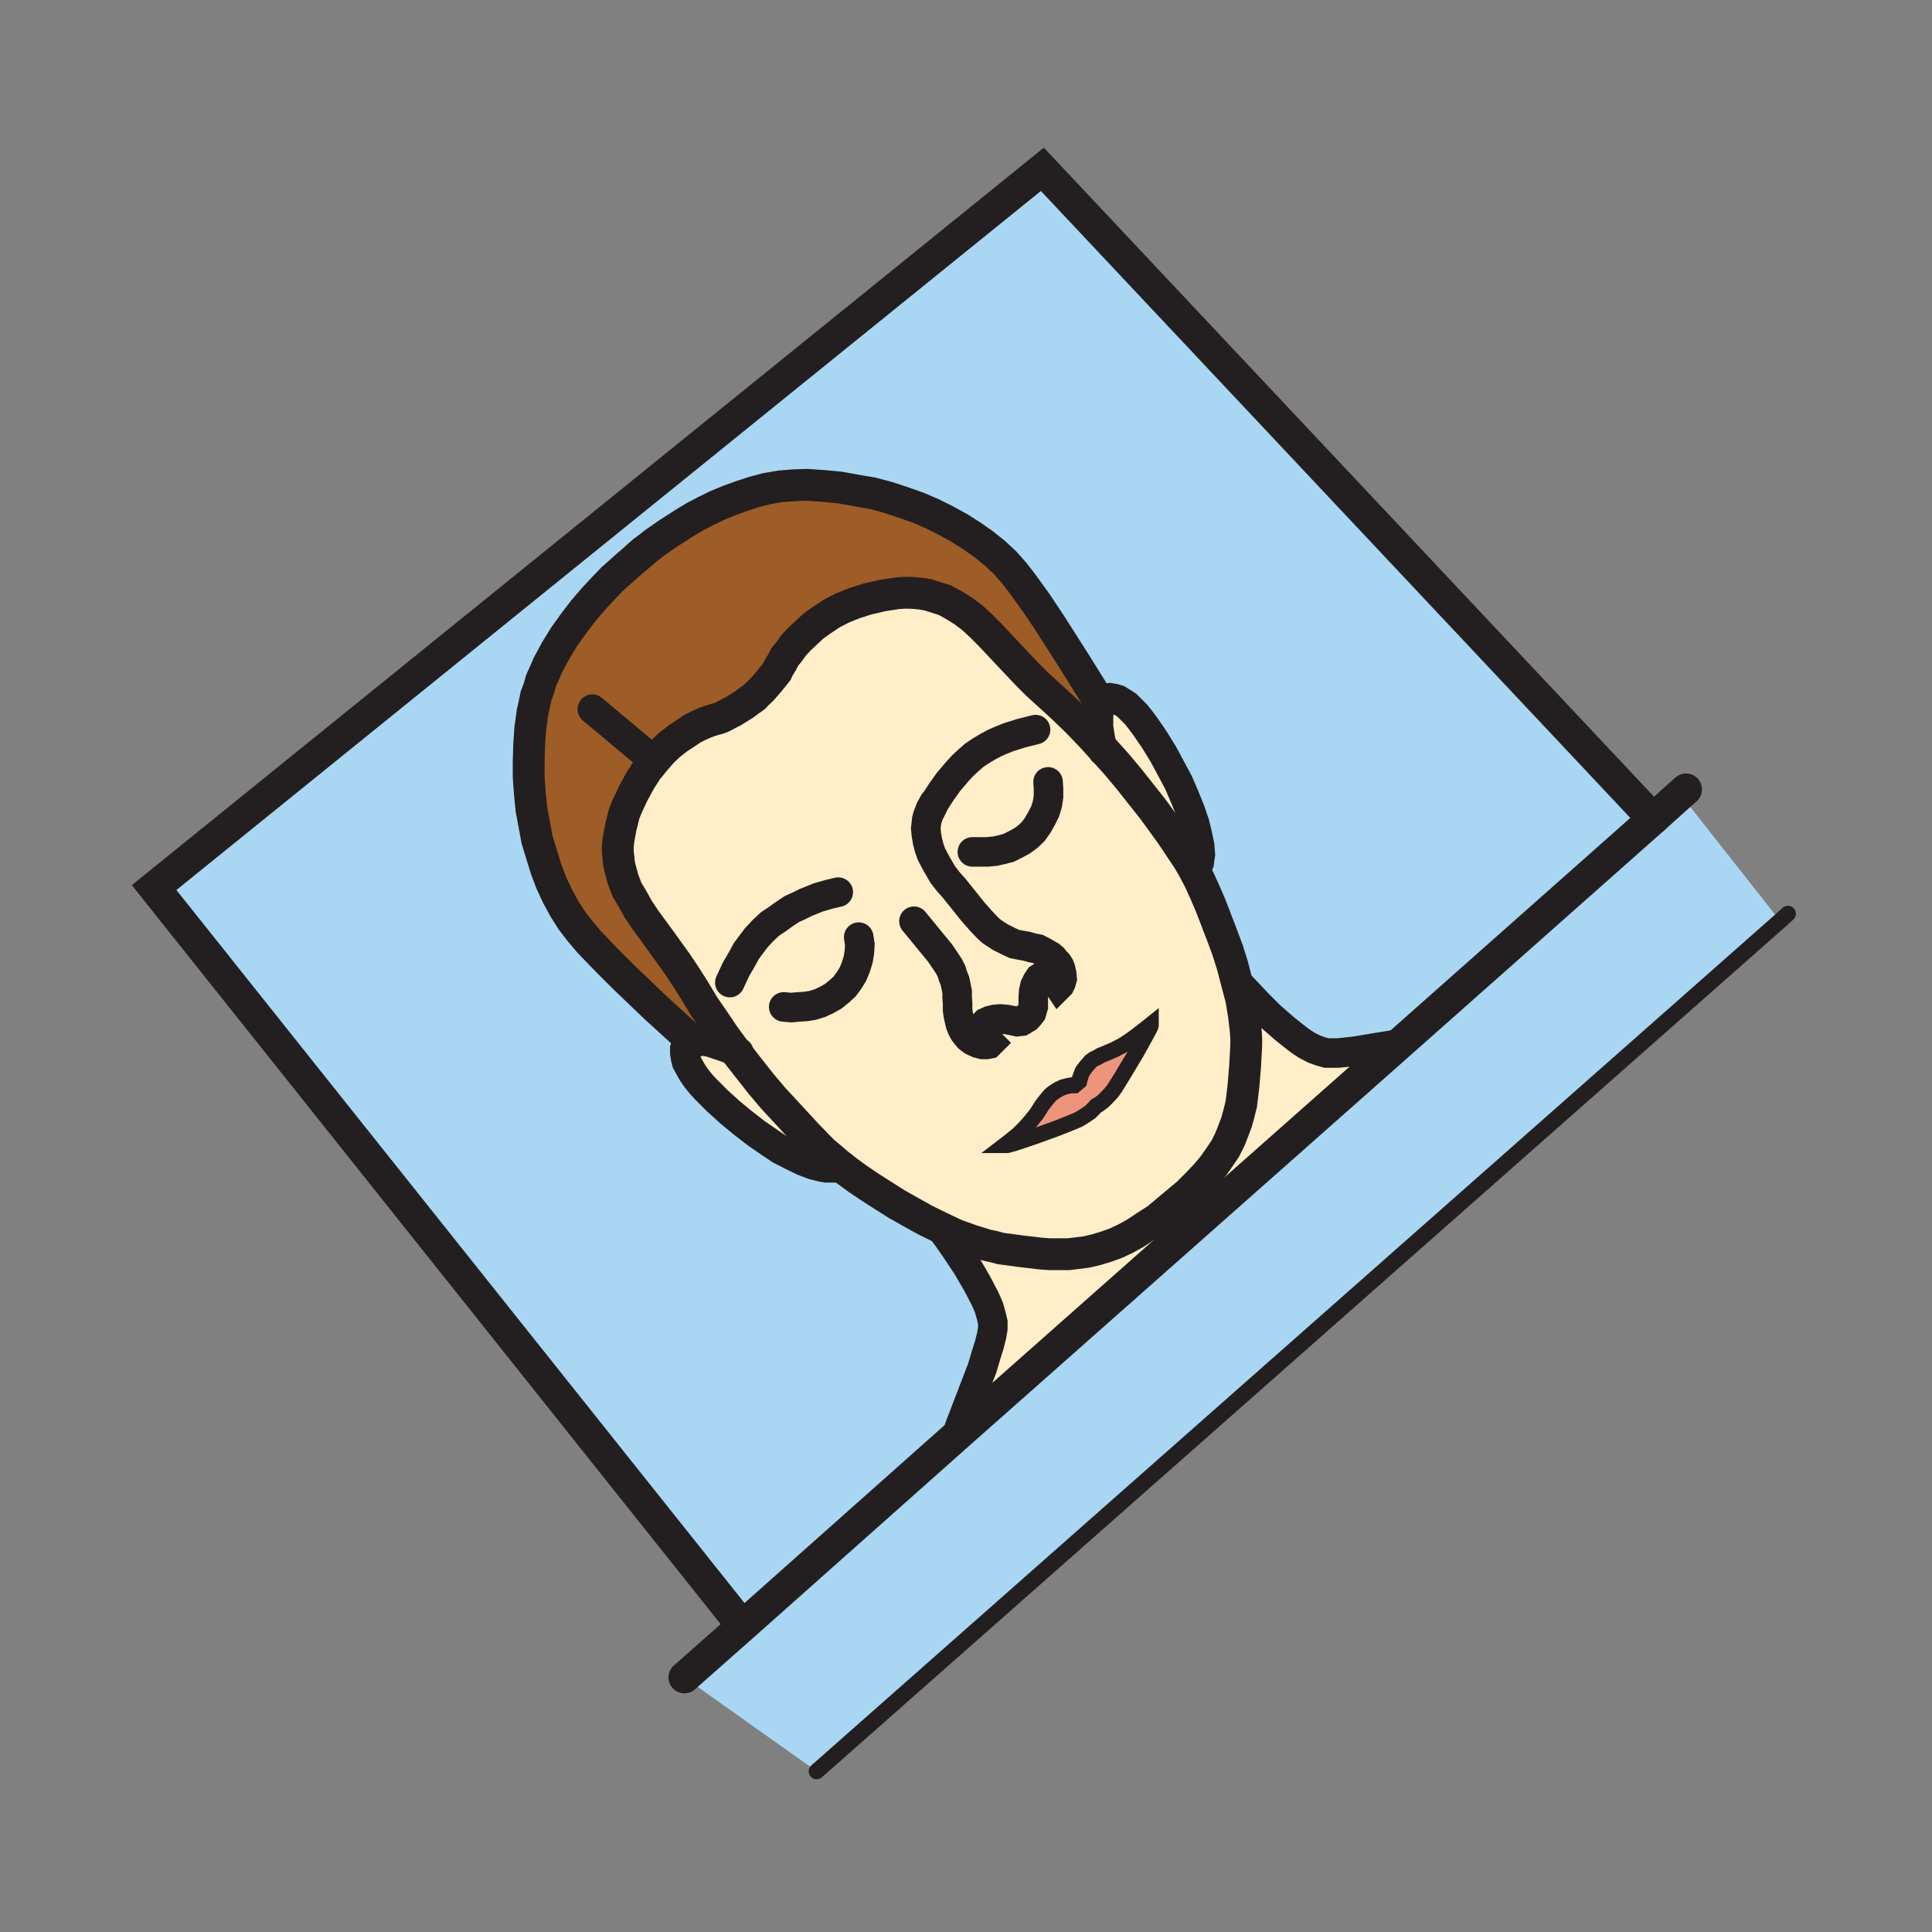 <svg id="Layer_1" xmlns="http://www.w3.org/2000/svg" viewBox="0 0 850 850" width="850" height="850"><rect x="0" y="0" width="850" height="850" fill="#808080" stroke="none"/><style>.st0{fill:#a9d7f3}.st1{fill:#9e5c26}.st2{fill:#ee947d}.st3{fill:#ffeec8}.st4,.st5,.st6{fill:none;stroke:#231f20;stroke-width:14;stroke-linecap:round;stroke-miterlimit:10}.st5,.st6{stroke-width:7}.st6{stroke-width:13}</style><path class="st0" d="M783.3 405l-424 374.3-58.2-41.3 25.7-22.7 96.5-85.8 192.3-170.2 111.7-99 12-10.8 42 53.3z"/><path class="st0" d="M458.6 74.5l268.7 285.8-111.7 99-10.5 1.7-9 1.5-7.5.8h-5l-2.8-.8-2.7-1-3.3-1.7-3-2-3.2-2.5-3.5-2.8-6.3-5.5-5.7-5.7-4.5-4.8-4.3-4.5h-.2l-1.8-7-2.2-7-2.5-6.7-2.5-6.5-2.5-6.5-2.5-5.8-2.5-5.5-2.5-4.7 1.5-.3.5-1.2.5-1.3.2-1.7.3-1.8-.3-4-1-4.7-1.2-5-2-5.8-2.3-5.7-2.7-6.3-3.3-6.2-3.5-6.5-4-6.5-4-5.8-2-2.7-2-2.5-2-2-2-2-2-1.3-2-1.2-1.7-.5-1.8-.3-1.5.3-1 .7-.7.8-.8 1.2-3.7-6.2-7.8-12.5-10.7-16.8-6-9-6.5-9-3.5-4.5-4-4.5-4.5-4.2-5-4-5-3.5-5.5-3.5-6-3.3-6-3-6.3-2.7-6.5-2.3-6.7-2.2-6.8-1.8-7-1.2-7.2-1.3-7.3-.7-7.2-.5-6 .2-6 .5-5.8 1-5.7 1.5-5.5 1.8-5.5 2-5.3 2.2-4.7 2.3-4.8 2.5-4.2 2.5-7.8 5-6 4.2-4.5 3.5-1.7 1.5-5 4.3-7.3 6.5-4 4.2-4.2 4.5-4.3 5-4.2 5.5-4.3 6-3.7 6-3.5 6.5-1.5 3.5-1.5 3.3-1 3.5-1.3 3.5-.7 3.5-.8 3.5-1 7.2-.5 7.3-.2 7v7.2l.5 7 .7 7 1.3 7 1.2 6.5 2 6.5 2 6.5 2.3 6 2.7 5.8 3 5.5 3.3 5.2 3.7 4.8 3.8 4.5 7.7 8 7.5 7.5 14.3 13.7 11 10 5.5 4.8-1.3.5-1 .5-1 1-.5 1.2v1.8l.3 2 .5 2 1.2 2.2 1.3 2.3 1.7 2.5 2 2.5 2.3 2.5 5 5 5.5 5 5.7 4.7 5.8 4.5 5.5 3.8 5.2 3.5 5.3 2.7 4.7 2.3 4.5 1.7 4 1 1.8.3h3l1.2-.5.8-1.3 4.2 3.3 4.8 3.5 5.2 3.5 5.8 3.7 6 3.8 6.2 3.5 6.3 3.5 6.5 3.2 3.7 5 3.8 5.5 4.5 6.8 4.2 7.2 2 3.8 1.8 3.5 1.5 3.5 1 3.5.7 3v2.7l-.5 3-1 4-1.5 4.8-1.7 5.7-4.8 12.5-5.2 13.5 1.2 1.5-96.5 85.8-1-1-258-323.8z"/><path class="st1" d="M283.3 242.5l4.5-3.5 6-4.2 7.8-5 4.2-2.5 4.8-2.5 4.7-2.3 5.3-2.2 5.5-2 5.5-1.8 5.7-1.5 5.8-1 6-.5 6-.2 7.2.5 7.3.7 7.2 1.3 7 1.2 6.8 1.8 6.7 2.2 6.5 2.3 6.3 2.7 6 3 6 3.3 5.5 3.5 5 3.5 5 4 4.5 4.2 4 4.5 3.5 4.5 6.5 9 6 9 10.7 16.8 7.8 12.5 3.7 6.2-.7 2-.3 2.5v5.3l.8 5.2.7 4-5.2-5.7-5.8-6-6-5.8-6-5.5-5.2-4.7-4.8-4.8-8.5-9-8-8.5-3.7-3.7-3.8-3.5-4-3-4-2.5-4.2-2.3-2.3-.7-2.5-.8-2.2-.7-2.5-.5-2.8-.3-2.7-.2h-2.8l-3 .2-3.2.5-3.3.5-6.5 1.5-5.7 1.8-5.5 2.2-4.8 2.5-4.2 2.8-3.8 2.7-3.2 3-3 2.8-2.5 2.7-2 2.8-1.8 2.2-1.2 2.3-1.8 3-.5 1.2-3.2 4-3.3 3.8-3.7 3.5-4.3 3.2-4.5 2.8-5.2 2.7-1.3.5-3.5 1-2.2.8-2.8 1.2-3 1.5-3 2-3.5 2.3-3.5 2.7-3.5 3.3-3.2 3.7-3.5 4.3-3 4.7-3 5.5-2.8 6-1.2 3-.8 3.3-.7 2.7-.5 2.8-.5 2.7-.3 2.8v2.5l.3 2.5.2 2.5.5 2.2 1.3 4.8 1.7 4.5 2.5 4.2 2.5 4.5 3 4.5 6.8 9.3 7.2 10 3.8 5.7 3.7 5.8 4.3 7.2 4.7 6.8 4.5 6.7 4.8 6.5-3.8-1.5-5-1.7-2.5-.8-2.7-.5h-2.5l-2 .3-5.5-4.8-11-10-14.3-13.7-7.5-7.5-7.7-8-3.8-4.5-3.7-4.8-3.3-5.2-3-5.5-2.7-5.8-2.3-6-2-6.5-2-6.5-1.2-6.5-1.3-7-.7-7-.5-7v-7.2l.2-7 .5-7.3 1-7.2.8-3.5.7-3.5 1.3-3.5 1-3.5 1.5-3.3 1.5-3.5 3.5-6.5 3.7-6 4.3-6 4.2-5.5 4.3-5 4.2-4.5 4-4.2 7.3-6.5 5-4.3z"/><path class="st2" d="M506.3 450.8v.2l-.2.8-1.3 2.5-4.7 8.5-5.5 9.2-4 6.5-1.3 1.8-1.5 1.7-2.5 2.5-2 1.5-1 .5-.7.8-2 2-3.3 2.2-1.7 1-2.3 1-7 2.8-10.2 3.7-9 3-3 .8h-1l1.7-1.3 4.3-3.5 2.5-2.5 2.7-3 2.8-3.5 2.2-3.5 1.3-1.7 1.2-1.5 1.3-1.5 1.2-1 2.3-1.5 2.2-1 2-.5 1.5-.3h1.5l2-1.7.3-1.3.5-1.5.7-1.7 1.5-2 2-2.3 1.3-1 1.5-.7 1.7-1 2-.8 4-1.7 3.8-2 3.5-2.3 2.7-2 4.5-3.5z"/><path class="st3" d="M615.6 459.3L423.3 629.5l-1.2-1.5 5.2-13.5 4.8-12.5 1.7-5.7 1.5-4.8 1-4 .5-3v-2.7l-.7-3-1-3.5-1.5-3.5-1.8-3.5-2-3.8-4.2-7.2-4.5-6.8-3.8-5.5-3.7-5 7 3.3 7 2.5 6.5 2 3.2.7 3 .8 9 1.2 8.5 1 4 .3h8.3l4-.5 4-.5 4.2-1 4.3-1.3 4.2-1.5 4.3-2 4.5-2.5 4.5-3 5-3.2 13.5-11.3 4.2-4.2 3.8-4 3.2-3.8 2.8-4 2.5-3.7 2-4 1.5-3.8 1.5-4 1-3.7 1-4 .5-4 .5-4.3.7-8.5.5-9.2v-3l-.2-3-.8-7-1.2-7.3-2-7.5h.2l4.3 4.5 4.5 4.8 5.7 5.7 6.3 5.5 3.5 2.8 3.2 2.5 3 2 3.3 1.7 2.7 1 2.8.8h5l7.5-.8 9-1.5zM362.1 506.5l3 2.5 3.5 3-.8 1.3-1.2.5h-3l-1.8-.3-4-1-4.5-1.7-4.7-2.3-5.3-2.7-5.2-3.5-5.5-3.8-5.8-4.5-5.7-4.7-5.5-5-5-5-2.3-2.5-2-2.5-1.7-2.5-1.3-2.3-1.2-2.2-.5-2-.3-2v-1.8l.5-1.2 1-1 1-.5 1.3-.5 2-.3h2.5l2.7.5 2.5.8 5 1.7 3.8 1.5 5.7 7.3 5.5 7 5.5 6.5 5.3 5.7 9.2 10zM484.3 310l.8-1.2.7-.8 1-.7 1.5-.3 1.8.3 1.7.5 2 1.2 2 1.3 2 2 2 2 2 2.5 2 2.7 4 5.8 4 6.5 3.5 6.5 3.3 6.2 2.7 6.3 2.3 5.7 2 5.8 1.2 5 1 4.7.3 4-.3 1.8-.2 1.7-.5 1.3-.5 1.2-1.5.3-2.3-4-2-3-5.7-8.5-8-11-5-6.3-5.3-6.7-5.7-6.8-6.3-7-.7-4-.8-5.2v-5.3l.3-2.5z"/><path class="st3" d="M484.8 329l6.3 7 5.8 6.8 5.3 6.8 5 6.3 8 11 5.8 8.5 2 3 2.3 4 2.5 4.8 2.5 5.5 2.5 5.8 2.5 6.5 2.5 6.5 2.5 6.8 2.3 7 1.8 7 2 7.5 1.3 7.3.8 7 .3 3v3l-.5 9.3-.8 8.5-.5 4.3-.5 4-1 4-1 3.8-1.5 4-1.5 3.8-2 4-2.5 3.8-2.8 4-3.3 3.8-3.8 4-4.3 4.3-13.5 11.3-5 3.3-4.5 3-4.5 2.5-4.3 2-4.3 1.5-4.3 1.3-4.3 1-4 .5-4 .5h-8.3l-4-.3-8.5-1-9-1.3-3-.8-3.3-.8-6.5-2-7-2.5-7-3.3-6.5-3.3-6.3-3.5-6.3-3.5-6-3.8-5.8-3.8-5.3-3.5-4.8-3.5-4.3-3.3-3.5-3-3-2.5-7.3-7.5-9.3-10-5.3-5.8-5.5-6.5-5.5-7-5.8-7.3-4.8-6.5-4.5-6.8-4.8-6.8-4.3-7.3-3.8-5.8-3.8-5.8-7.3-10-6.8-9.3-3-4.5-2.5-4.5-2.5-4.3-1.8-4.5-1.3-4.8-.5-2.3-.3-2.5-.3-2.5v-2.5l.3-2.8.5-2.8.5-2.8.8-2.8.8-3.3 1.3-3 2.8-6 3-5.5 3-4.8 3.5-4.3 3.3-3.8 3.5-3.3 3.5-2.8 3.5-2.3 3-2 3-1.5 2.8-1.3 2.3-.8 3.5-1 1.3-.5 5.3-2.8 4.5-2.8 4.3-3.3 3.8-3.5 3.3-3.8 3.3-4 .5-1.3 1.8-3 1.3-2.3 1.8-2.3 2-2.8 2.5-2.8 3-2.8 3.3-3 3.8-2.8 4.3-2.8 4.8-2.5 5.5-2.3 5.8-1.8 6.5-1.5 3.3-.5 3.3-.5 3-.3h2.8l2.8.3 2.8.3 2.5.5 2.3.8 2.5.8 2.3.8 4.3 2.3 4 2.5 4 3 3.8 3.5 3.8 3.8 8 8.5 8.5 9 4.8 4.8 5.3 4.8 6 5.5 6 5.8 5.8 6 4.6 6.8zm5.8 149.5l4-6.5 5.5-9.3 4.8-8.5 1.3-2.5.3-.8v-.3l-1.5 1.3-4.5 3.5-2.8 2-3.5 2.3-3.8 2-4 1.8-2 .8-1.8 1-1.5.8-1.3 1-2 2.3-1.5 2-.8 1.8-.5 1.5-.3 1.3-2 1.8h-1.5l-1.5.3-2 .5-2.3 1-2.3 1.5-1.3 1-1.3 1.5-1.3 1.5-1.3 1.8-2.3 3.5-2.8 3.5-2.8 3-2.5 2.5-4.3 3.5-1.8 1.3h1.1l3-.8 9-3 10.3-3.8 7-2.8 2.3-1 1.8-1 3.3-2.3 2-2 .8-.8 1-.5 2-1.5 2.5-2.5 1.5-1.8 1.6-1.9z"/><path class="st4" d="M325.8 714.3l-258-323.8 390.8-316 268.7 285.8"/><path class="st4" d="M301.1 738l25.7-22.7 96.5-85.8 192.3-170.2 111.7-99 12-10.8 2.5-2.2"/><path class="st5" d="M359.3 779.3l424-374.3 3.3-3"/><path class="st6" d="M407.8 360.3l.5-1.5 1.3-2.5 1.7-3.5 2.8-4.3 3.2-4.5 4-4.7 2.3-2.5 2.5-2.3 2.5-2.2 3-2 3-1.8 3.2-1.7 3-1.3 3-1.2 5.8-1.8 6-1.5"/><path class="st6" d="M451.8 447.8l1-1 1-1.3.5-1.7.3-1v-4l.2-2.8.5-2.2 1-2 1-1.5 1.3-.8.7-.2.8-.3.7.3.8.2 1.2.8 1 1 1.3 1.7.5.5.2.3.5-.5.5-1 .5-1.8-.2-2-.5-2.2-.5-1.3-.8-1.2-1-1-1-1.3-1.2-1-1.8-1-1.7-1-2-1-2.5-.5-2.5-.7-2.8-.5-2.5-.5-2.2-1-2-1-2-1-2-1.3-1.8-1.2-1.7-1.5-3.3-3.5-3.5-4-8-10-2.5-2.8-2.5-3.2-2.5-4.3-1.2-2.2-1.3-2.5-1-2.8-.7-2.7-.5-2.8-.3-3 .3-2.7.7-3 1-2.8 1.5-2.7M449.1 449l1-.2.7-.5 1-.5M485.3 330.5l-.5-1.5-.7-4-.8-5.2v-5.3l.3-2.5.7-2 .8-1.2.7-.8 1-.7 1.5-.3 1.8.3 1.7.5 2 1.2 2 1.3 2 2 2 2 2 2.5 2 2.7 4 5.8 4 6.5 3.5 6.5 3.3 6.2 2.7 6.3 2.3 5.7 2 5.8 1.2 5 1 4.7.3 4-.3 1.8-.2 1.7-.5 1.3-.5 1.2"/><path class="st4" d="M280.6 244.8l2.7-2.3 4.5-3.5 6-4.2 7.8-5 4.2-2.5 4.8-2.5 4.7-2.3 5.3-2.2 5.5-2 5.5-1.8 5.7-1.5 5.8-1 6-.5 6-.2 7.2.5 7.3.7 7.2 1.3 7 1.2 6.8 1.8 6.7 2.2 6.5 2.3 6.3 2.7 6 3 6 3.3 5.5 3.5 5 3.5 5 4 4.5 4.2 4 4.5 3.5 4.5 6.5 9 6 9 10.7 16.8 7.8 12.5 3.7 6.2v.3"/><path class="st6" d="M544.3 432l4.3 4.5 4.5 4.8 5.7 5.7 6.3 5.5 3.5 2.8 3.2 2.5 3 2 3.3 1.7 2.7 1 2.8.8h5l7.5-.8 9-1.5 10.5-1.7M368.8 392.5l-4.2 1-4.5 1.3-5.5 2.2-3 1.5-3.3 1.5-3 2-3.2 2.3-3.3 2.2-3 2.8-3 3.2-2.5 3.3-2 2.7-1.5 2.8-3 5.2-2.7 5.8M453.8 445.3l-.5.7-.7.8-.8 1-1.2.7-1.3.8-1.7.2-2.3-.5-2.7-.5-2.5-.2-2.5.2-2 .5-1.8.8-1 1-.5.7-.2.8v1.5l.7 1.2.5 1.3 1.8 1.5.2.7.3.3-.5.5-1 .2h-1.8l-2-.5-2.2-1-1-.7-1-.8-1-1.2-1-1.3-.8-1.5-.7-1.7-.5-2-.5-2.3-.3-2.2v-2.8l-.2-2.7v-2.5l-.5-2.5-.5-2.3-.8-2-.7-2.2-1-2-1.3-2-2.7-4-3.3-4-8.2-10"/><path class="st4" d="M330.8 307.5l.8-.7 3.7-3.5 3.3-3.8 3.2-4 .5-1.2 1.8-3 1.2-2.3 1.8-2.2 2-2.8 2.5-2.7 3-2.8 3.2-3 3.8-2.7 4.2-2.8 4.8-2.5 5.5-2.2 5.7-1.8 6.5-1.5 3.3-.5 3.2-.5 3-.2h2.8l2.7.2 2.8.3 2.5.5 2.2.7 2.5.8 2.3.7 4.2 2.3 4 2.5 4 3 3.8 3.5 3.7 3.7 8 8.5 8.5 9 4.8 4.8 5.2 4.7 6 5.5 6 5.8 5.8 6 5.2 5.7 6.3 7 5.7 6.8 5.3 6.7 5 6.3 8 11 5.7 8.5 2 3 2.3 4 2.5 4.7 2.5 5.5 2.5 5.8 2.5 6.5 2.5 6.5 2.5 6.7 2.2 7 1.8 7 2 7.5 1.2 7.3.8 7 .2 3v3l-.5 9.2-.7 8.5-.5 4.3-.5 4-1 4-1 3.7-1.5 4-1.5 3.8-2 4-2.5 3.7-2.8 4-3.2 3.8-3.8 4-4.2 4.2-13.5 11.3-5 3.2-4.5 3-4.5 2.5-4.3 2-4.2 1.5-4.3 1.3-4.2 1-4 .5-4 .5h-8.3l-4-.3-8.5-1-9-1.2-3-.8-3.2-.7-6.5-2-7-2.5-7-3.3-6.5-3.2-6.3-3.5-6.2-3.5-6-3.8-5.8-3.7-5.2-3.5-4.8-3.5-4.2-3.3-3.5-3-3-2.5-7.3-7.5-9.2-10-5.3-5.7-5.5-6.5-5.5-7-5.7-7.3-4.8-6.5-4.5-6.7-4.7-6.8-4.3-7.2-3.7-5.8-3.8-5.7-7.2-10-6.8-9.3-3-4.5-2.5-4.5-2.5-4.2-1.7-4.5-1.3-4.8-.5-2.2-.2-2.5-.3-2.5v-2.5l.3-2.8.5-2.7.5-2.8.7-2.7.8-3.3 1.2-3 2.8-6 3-5.5 3-4.7 3.5-4.3 3.2-3.7 3.5-3.3 3.5-2.7 3.5-2.3 3-2 3-1.5 2.8-1.2 2.2-.8 3.5-1 1.3-.5 5.2-2.7 4.5-2.8 4.3-3.2.5-.3"/><path class="st6" d="M325.1 463l-1.5-.5-3.8-1.5-5-1.7-2.5-.8-2.7-.5h-2.5l-2 .3-1.3.5-1 .5-1 1-.5 1.2v1.8l.3 2 .5 2 1.2 2.2 1.3 2.3 1.7 2.5 2 2.5 2.3 2.5 5 5 5.5 5 5.7 4.7 5.8 4.5 5.5 3.8 5.2 3.5 5.3 2.7 4.7 2.3 4.5 1.7 4 1 1.8.3h3l1.2-.5"/><path class="st4" d="M283.3 242.5l-1.7 1.5-5 4.3-7.3 6.5-4 4.2-4.2 4.5-4.3 5-4.2 5.5-4.3 6-3.7 6-3.5 6.5-1.5 3.5-1.5 3.3-1 3.5-1.3 3.5-.7 3.5-.8 3.5-1 7.2-.5 7.3-.2 7v7.2l.5 7 .7 7 1.3 7 1.2 6.5 2 6.5 2 6.5 2.3 6 2.7 5.8 3 5.5 3.3 5.2 3.7 4.8 3.8 4.5 7.7 8 7.5 7.5 14.3 13.7 11 10 5.5 4.8.2.2"/><path class="st6" d="M413.6 540l3.7 5 3.8 5.5 4.5 6.8 4.2 7.2 2 3.8 1.8 3.5 1.5 3.5 1 3.5.7 3v2.7l-.5 3-1 4-1.5 4.8-1.7 5.7-4.8 12.5-5.2 13.5M260.6 312l24.5 20.5M344.8 443l3.3.3 3.2-.3 3.3-.2 3-.5 3.2-1 2.8-1.3 3-1.7 2.5-2 2.5-2.3 2-2.7 1.7-2.8 1.3-3.2 1-3.3.5-3.2.2-3.3-.5-3.2M427.8 374.8h6.5l3.3-.3 3.2-.7 3-.8 3-1.5 2.8-1.5 2.7-2 2.3-2.2 2-2.8 1.7-3 1.5-3 1-3.2.5-3.3V347l-.2-3"/><path class="st5" d="M472.8 477.5h-1.5l-1.5.3-2 .5-2.2 1-2.3 1.5-1.2 1-1.3 1.5-1.2 1.5-1.3 1.7-2.2 3.5-2.8 3.5-2.7 3-2.5 2.5-4.3 3.5-1.7 1.3h1l3-.8 9-3 10.2-3.7 7-2.8 2.3-1 1.7-1 3.3-2.2 2-2 .7-.8 1-.5 2-1.5 2.5-2.5 1.5-1.7 1.3-1.8 4-6.5 5.5-9.2 4.7-8.5 1.3-2.5.2-.8v-.2l-1.5 1.2-4.5 3.5-2.7 2-3.5 2.3-3.8 2-4 1.7-2 .8-1.7 1-1.5.7-1.3 1-2 2.3-1.5 2-.7 1.7-.5 1.5-.3 1.3z"/></svg>

